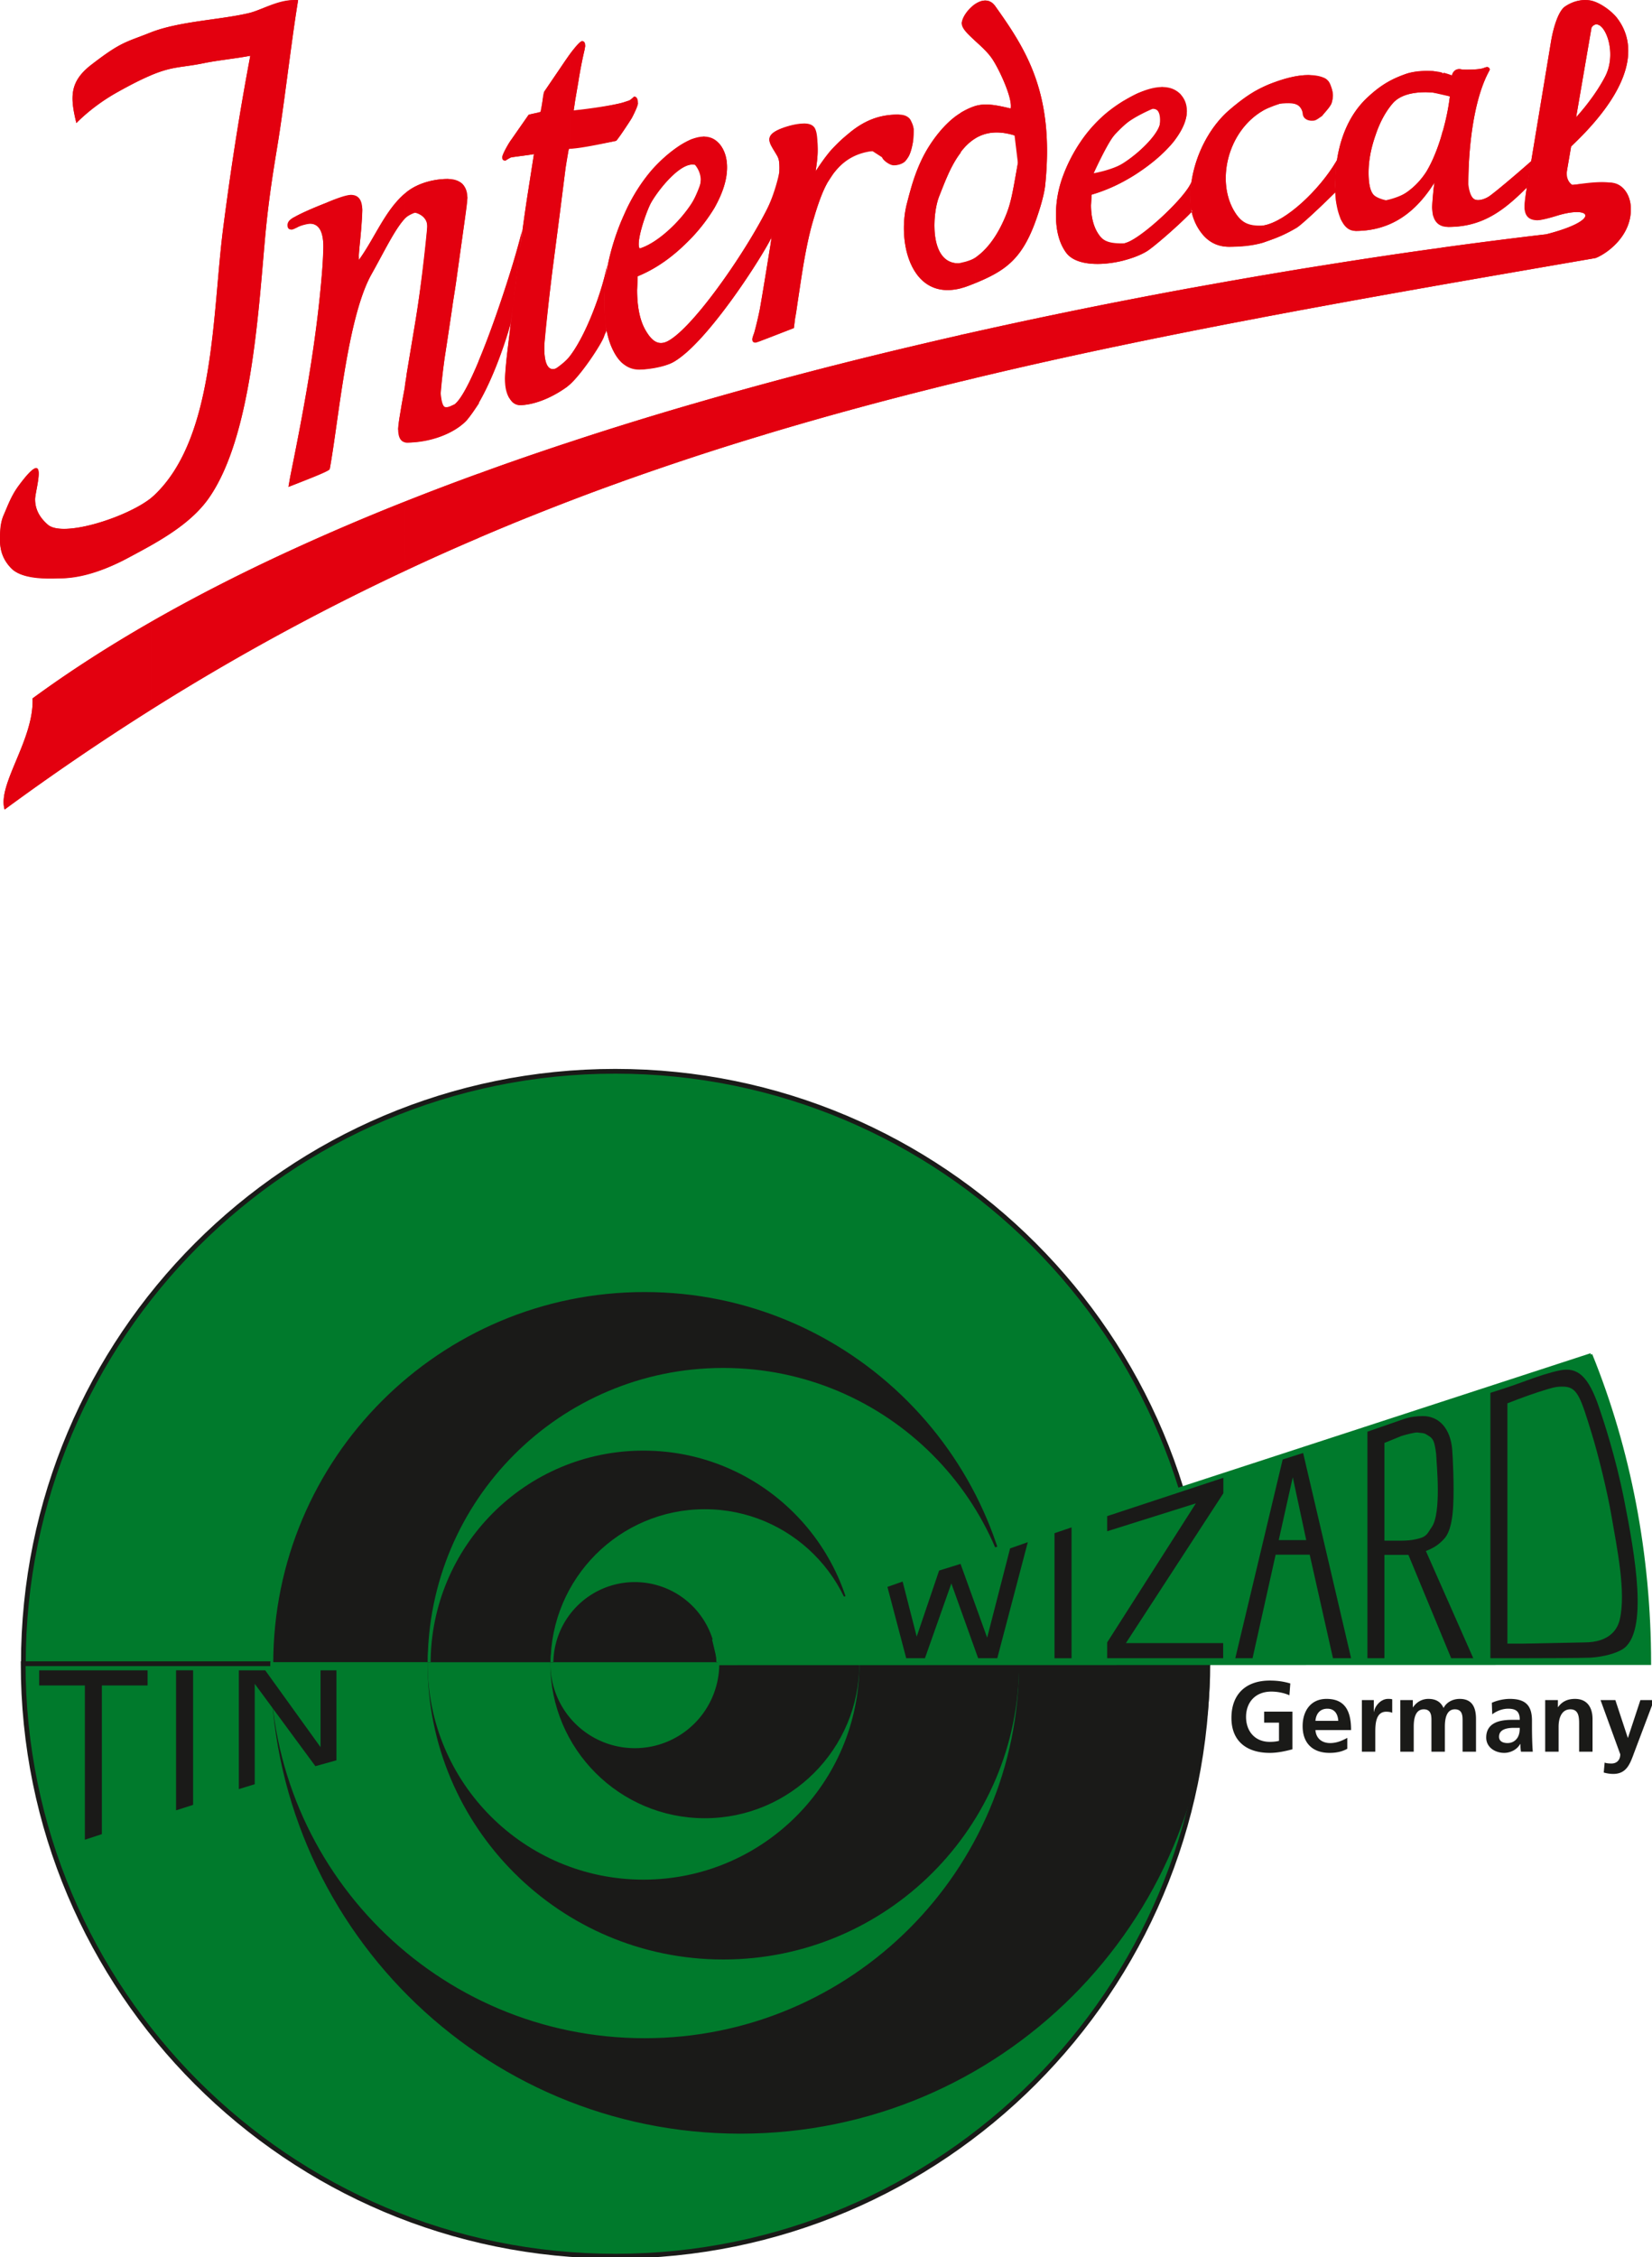 <svg xmlns="http://www.w3.org/2000/svg" height="366" width="268"><rect id="backgroundrect" width="100%" height="100%" x="0" y="0" fill="none" stroke="none"/><g class="currentLayer"><title>Layer 1</title><path d="M77.684,65.436 c-0.68,1.02 -1.33,1.954 -1.998,2.747 c-2,2.104 -5.789,3.462 -9.623,3.584 a1.455,1.455 0 0 1 -0.405,-0.043 v-4.505 v-4.331 a1.54,1.54 0 0 0 0.024,-0.25 c0.066,-0.614 0.148,-1.068 0.204,-1.346 c0.05,-0.294 0.083,-0.509 0.083,-0.647 l1.397,-8.387 c1.173,-7.122 1.944,-14.307 1.944,-15.498 c0,-1.89 -0.665,-2.27 -1.988,-2.27 c-0.537,0.005 -1.09,0.358 -1.665,0.971 v0.006 l0.002,-0.003 v-4.065 h-0.002 v1.993 l0.002,-1.993 c0.105,-0.094 0.227,-0.19 0.343,-0.288 c2.122,-1.662 4.914,-2.093 6.636,-2.093 c0.948,0 1.751,0.226 2.332,0.77 c0.598,0.558 0.853,1.339 0.853,2.254 c0.007,0.753 -0.27,2.542 -0.676,5.383 l-1.18,8.464 c-0.16,1.174 -0.354,2.271 -0.51,3.3 c-0.143,1.048 -0.253,1.8 -0.331,2.288 c-0.072,0.47 -0.177,1.209 -0.327,2.177 c-0.144,0.976 -0.354,2.388 -0.653,4.283 c-0.421,3.007 -0.649,4.945 -0.649,5.837 c0,0.964 0.106,1.501 0.46,2.05 c0.37,0.57 0.992,0.055 1.785,-0.255 c1.068,-0.803 2.497,-3.606 3.97,-7.15 l-0.028,7.017 zm-12.026,27.158 v-0.002 a345.077,345.077 0 0 1 12.026,-5.377 l-0.082,-10.407 a425.948,425.948 0 0 0 -11.943,4.535 l-0.001,5.515 v0.22 l0.001,5.514 l-0.001,0.002 m0,-25.376 l0.001,-4.33 l-0.001,0.011 v4.319 m0,4.504 h-0.004 l0.004,-4.504 v4.504 m0,-36.262 l-0.004,0.003 l0.004,-2.072 v-1.993 h-0.004 c-3.208,2.742 -4.886,7.261 -7.433,10.751 c0.071,-0.753 -0.145,0.172 0.193,-3.063 c0.262,-2.57 0.356,-4.232 0.356,-5.018 c0,-1.645 -0.61,-2.46 -1.818,-2.465 c-0.691,0 -2.016,0.415 -3.983,1.274 c-2.443,0.958 -4.16,1.734 -5.168,2.304 c-0.11,0.05 -0.204,0.105 -0.299,0.155 v1.85 c0.172,-0.055 0.4,-0.155 0.682,-0.304 c0.753,-0.421 1.44,-0.61 2.083,-0.616 c1.45,0 2.188,1.246 2.188,3.744 c0,1.047 -0.067,2.466 -0.223,4.243 c-0.836,10.419 -2.685,20.778 -4.73,30.957 v3.464 c1.946,-0.737 5.923,-2.26 5.982,-2.582 c1.43,-7.672 2.826,-24.598 6.792,-31.64 c1.999,-3.553 3.77,-7.268 5.381,-8.986 v-0.006 m0,27.44 l-0.053,0.263 c-0.04,0.228 -0.09,0.51 -0.149,0.82 c-0.056,0.266 -0.156,0.825 -0.305,1.684 l-0.382,2.305 c-0.117,0.714 -0.178,1.257 -0.178,1.638 c0,1.225 0.36,1.94 1.064,2.111 l0.004,-4.503 v-4.319 m0,23.959 v0.22 l-0.004,-5.735 a373.72,373.72 0 0 0 -18.152,7.742 v12.614 a375.199,375.199 0 0 1 18.155,-9.106 v-0.003 l-0.004,0.001 l0.004,-5.734 m-18.586,15.073 v-12.647 l0.431,-0.198 v12.614 l-0.431,0.23 m0,-23.085 v-1.477 l0.01,-0.063 l0.42,-2.094 v3.468 l-0.43,0.166 m0,-41.637 v-1.572 c0.117,-0.106 0.261,-0.207 0.43,-0.3 v1.85 a0.724,0.724 0 0 1 -0.214,0.045 a0.966,0.966 0 0 1 -0.217,-0.023 m0,-28.277 v-8.868 c0.145,-0.02 0.289,-0.034 0.431,-0.044 v5.773 a668.487,668.487 0 0 0 -0.43,3.14 m0.43,-3.14 a241.9,241.9 0 0 1 0.86,-5.773 a5.115,5.115 0 0 0 -0.86,0 v5.773 m-0.43,-5.73 v8.87 c-0.632,4.678 -1.237,9.455 -1.884,13.56 c-0.56,3.56 -1.534,8.845 -2.188,16.106 c-1.119,12.38 -2.25,32.265 -9.073,42.102 c-2.287,3.302 -5.871,5.717 -9.455,7.755 v-7.67 c0.183,-0.15 0.36,-0.306 0.52,-0.45 c9.948,-9.338 9.428,-29.511 11.223,-43.403 c1.229,-9.5 2.624,-18.551 4.392,-27.89 c-2.36,0.454 -5.34,0.748 -7.46,1.186 c-3.684,0.765 -5.07,0.46 -8.675,1.984 v-6.959 c4.708,-1.833 11.255,-2.015 15.97,-3.145 c1.64,-0.387 4.235,-1.748 6.63,-2.045 m0,35.573 c-0.29,0.256 -0.433,0.549 -0.433,0.875 c0,0.404 0.138,0.63 0.432,0.697 v-1.572 m0,41.732 l-0.277,1.582 l0.277,-0.105 v-1.477 m0,11.916 v12.647 a380.387,380.387 0 0 0 -22.6,13.172 V100.857 c7.143,-4.09 14.708,-7.946 22.6,-11.573 m-22.598,25.82 v-14.245 c-6.83,3.916 -13.262,8.042 -19.188,12.39 c0.26,6.686 -5.76,13.964 -4.535,18.019 a402.779,402.779 0 0 1 23.723,-16.163 m0,-109.85 l-0.106,0.04 c-4.027,1.606 -4.691,1.456 -9.571,5.222 c-3.529,2.736 -3.435,5.235 -2.404,9.434 c1.905,-1.911 4.204,-3.629 6.597,-4.97 c2.343,-1.312 4.083,-2.177 5.484,-2.763 v-6.963 m0,75.531 c-3.928,3.112 -14.28,6.441 -16.723,4.286 c-1.357,-1.184 -2.055,-2.515 -2.055,-4.116 c0,-1.467 2.449,-9.138 -2.692,-2.16 c-1.212,1.646 -1.772,3.291 -2.436,4.798 c-0.593,1.362 -0.565,2.697 -0.565,3.982 c0,1.966 0.67,3.368 1.789,4.542 c1.534,1.594 4.685,1.828 8.064,1.662 c2.891,-0.144 6.525,-0.953 10.962,-3.335 c1.18,-0.63 2.415,-1.29 3.656,-1.988 v-7.671 " fill="#e3000f" id="svg_1" class=""/><path d="M155.845,24.791 c-1.628,2.11 -2.614,4.846 -3.506,7.094 c-1.102,2.787 -1.634,10.813 3.13,10.813 c0.133,0.005 0.26,0 0.388,-0.017 l-0.01,4.077 c-4.076,1.02 -6.656,-0.884 -8.016,-3.816 v-12.551 c0.445,-1.523 0.963,-3.002 1.75,-4.63 c1.375,-2.832 3.634,-5.717 5.888,-7.213 c0.15,-0.095 0.294,-0.194 0.433,-0.278 l-0.056,6.52 zm-8.015,39.064 v-7.67 a880.812,880.812 0 0 1 8.154,-1.894 l-0.139,7.55 c-2.618,0.655 -5.317,1.324 -8.015,2.014 m0,-39.548 c0.122,-0.418 0.206,-0.848 0.266,-1.255 c0.134,-0.699 0.15,-1.363 0.117,-2.144 c-0.02,-0.442 -0.223,-0.914 -0.383,-1.225 v4.624 m0,18.635 a10.93,10.93 0 0 1 -0.398,-0.98 v-10.143 c0.13,-0.484 0.26,-0.958 0.398,-1.428 v12.551 m0,-23.26 v4.625 c-0.103,0.35 -0.232,0.693 -0.398,1.01 v-6.204 c0.105,0.1 0.188,0.21 0.26,0.322 c0.036,0.06 0.084,0.145 0.138,0.248 m0,36.503 v7.669 l-0.398,0.102 v-7.677 l0.398,-0.094 m-22.482,13.886 v-8.202 c3.27,-0.882 6.536,-1.74 9.787,-2.571 v7.947 a594.22,594.22 0 0 0 -9.787,2.826 m0,-15.543 v-16.336 c0.502,-0.972 0.786,-1.659 0.786,-1.931 c0.006,-0.349 0.183,-8.614 0.277,-8.247 c0.172,0.72 -0.247,2.145 -1.063,3.99 v5.274 c0.732,-5.099 1.096,-8.454 1.096,-10.029 c0,-1.48 -0.188,-1.69 -0.642,-2.454 c-0.155,-0.261 -0.312,-0.51 -0.454,-0.75 v-2.44 c0.278,-0.237 0.68,-0.47 1.235,-0.698 c1.584,-0.65 2.919,-0.88 3.932,-0.88 c0.793,0 1.347,0.242 1.634,0.696 c0.316,0.493 0.428,1.309 0.472,2.443 c0.066,1.546 0.044,2.3 -0.3,4.609 c0.915,-1.434 1.945,-2.848 2.814,-3.773 v4.239 c-0.31,0.42 -0.615,0.88 -0.908,1.39 c-0.986,1.74 -1.8,4.326 -2.46,6.63 c-0.665,2.354 -1.296,5.556 -1.9,9.632 c-0.116,0.793 -0.293,1.94 -0.514,3.412 c-0.117,0.958 -0.233,1.717 -0.36,2.271 l-0.205,1.618 l-3.44,1.334 m22.084,9.433 v-7.682 a718.536,718.536 0 0 0 -12.297,3.024 v7.943 a606.101,606.101 0 0 1 12.297,-3.285 m0,-44.843 v-0.006 c-0.299,-0.288 -0.786,-0.532 -1.678,-0.532 c-2.593,0 -5.112,0.626 -7.943,2.958 c-1.258,1.047 -1.53,1.301 -2.532,2.32 l-0.144,0.15 v4.227 c1.784,-2.398 3.938,-3.429 6.392,-3.74 c1.085,-0.126 1.358,-0.115 1.58,1.02 c0.082,0.433 1.201,1.285 1.854,1.29 c0.654,0.006 1.452,-0.193 1.906,-0.686 c0.228,-0.239 0.41,-0.515 0.565,-0.804 v-6.197 m0,12.7 l-0.306,1.18 c-0.713,2.759 -0.669,6.187 0.306,8.962 v-10.142 m-22.084,-10.214 v2.44 c-0.544,-0.92 -0.862,-1.706 0,-2.44 m0,10.4 v5.274 c-0.11,0.765 -0.228,1.568 -0.354,2.411 l-0.748,4.609 v10.656 l1.102,-0.426 v-16.336 a45.571,45.571 0 0 1 -1.102,1.99 v-5.893 a43.89,43.89 0 0 0 1.102,-2.286 m0,29.866 v8.202 c-0.368,0.111 -0.736,0.22 -1.102,0.332 v-8.236 l1.102,-0.298 m-2.205,8.872 l1.103,-0.332 v-8.242 l-1.103,0.3 v8.274 m0,-15.37 v-4.635 a61.8,61.8 0 0 0 0.122,-0.6 c0.133,-0.715 0.466,-2.659 0.98,-5.838 v10.656 l-1.07,0.405 l-0.032,0.013 m0,-13.362 v-5.684 c0.395,-0.702 0.764,-1.385 1.103,-2.037 v5.893 c-0.334,0.57 -0.703,1.184 -1.103,1.828 m0,-5.684 v5.684 c-2.133,3.44 -5.127,7.774 -8.051,11.238 v-4.792 c2.862,-3.692 5.856,-8.227 8.05,-12.13 m0,14.41 c-0.274,1.333 -0.535,2.413 -0.79,3.244 c-0.205,0.47 -0.311,0.82 -0.311,1.064 c0,0.338 0.16,0.51 0.487,0.51 c0.112,0 0.308,-0.062 0.615,-0.182 v-4.635 m0,11.73 v8.274 a468.668,468.668 0 0 0 -8.051,2.514 v-8.535 c2.686,-0.77 5.369,-1.52 8.05,-2.253 m-8.05,-27.496 v-12.71 c0.72,0.191 1.32,0.625 1.81,1.304 c0.702,0.96 1.046,2.16 1.046,3.579 c0,1.972 -0.687,4.154 -2.054,6.58 c-0.254,0.419 -0.521,0.835 -0.802,1.247 m0,-12.71 v12.71 a28.79,28.79 0 0 1 -2.855,3.545 v-5.59 c0.659,-1.057 1.146,-2.076 1.346,-2.98 c0.432,-1.877 0.233,-3.002 -0.859,-3.235 a1.565,1.565 0 0 0 -0.487,-0.026 v-4.128 c0.692,-0.27 1.346,-0.41 1.95,-0.41 c0.32,0 0.623,0.038 0.905,0.114 m0,26.195 v4.792 a42.44,42.44 0 0 1 -2.855,3.097 v-4.453 a59.61,59.61 0 0 0 2.855,-3.436 m0,16.264 v8.535 c-0.953,0.308 -1.905,0.619 -2.855,0.931 v-8.64 c0.951,-0.278 1.903,-0.553 2.855,-0.826 m-16.835,14.319 v-9.251 c0.83,-0.263 1.664,-0.525 2.498,-0.786 v9.135 c-0.834,0.297 -1.667,0.598 -2.498,0.902 m0,-25.107 v-1.17 c0.036,0.27 0.075,0.539 0.121,0.803 c0.014,0.082 -0.046,0.219 -0.12,0.367 m0,-1.224 c0.246,1.682 0.677,3.107 1.294,4.275 c0.355,0.692 0.76,1.257 1.203,1.706 v-22.755 v-0.005 a39.967,39.967 0 0 0 -1.768,5.35 a31.824,31.824 0 0 0 -0.73,3.877 v7.551 m0,-7.665 v-0.92 a27.6,27.6 0 0 0 0.243,-1.12 c0.012,-0.06 -0.118,0.751 -0.243,2.04 m0,-21.882 v-5.96 c0.929,-0.154 1.802,-0.32 2.498,-0.486 v5.062 c-0.41,0.588 -0.747,1.047 -0.792,1.053 c-0.382,0.092 -0.988,0.207 -1.706,0.331 m13.98,51.026 v-8.646 a602.013,602.013 0 0 0 -11.482,3.461 v9.13 a519.483,519.483 0 0 1 11.482,-3.945 m0,-51.623 v-0.006 c-0.626,0.244 -1.29,0.598 -1.989,1.058 c-1.595,1.052 -3.074,2.354 -4.453,3.888 c-1.6,1.855 -2.963,3.956 -4.099,6.31 c-0.332,0.691 -0.647,1.4 -0.941,2.12 v22.755 c0.825,0.83 1.811,1.251 2.936,1.245 c1.024,0 3.82,-0.276 5.527,-1.212 c0.908,-0.51 1.933,-1.33 3.019,-2.377 v-4.458 c-1.49,1.645 -2.841,2.87 -3.888,3.423 c-1.579,0.83 -2.631,-0.088 -3.568,-1.662 c-0.941,-1.567 -1.423,-3.783 -1.423,-6.674 c0,0.254 0.028,-0.466 0.084,-2.172 c2.436,-0.991 4.752,-2.493 6.973,-4.508 a41.09,41.09 0 0 0 1.822,-1.778 v-5.59 c-2.005,3.147 -5.667,6.531 -8.47,7.368 c-0.608,-0.875 0.788,-5.18 1.669,-7.062 c0.647,-1.419 4.27,-6.382 6.8,-6.547 v-4.121 m-11.481,-0.788 c0.692,-0.996 1.606,-2.365 1.755,-2.664 c0.654,-1.229 0.975,-2.01 0.981,-2.332 c0.017,-0.636 -0.15,-1.102 -0.576,-1.123 c-0.122,0 -0.327,0.332 -0.753,0.598 c-0.244,0.148 -0.748,0.31 -1.407,0.46 v5.061 m-2.498,-4.575 v5.96 c-1.867,0.324 -4.48,0.717 -5.777,0.953 V8.737 c1.019,-1.39 1.672,-2.078 1.965,-2.078 c0.34,0.017 0.506,0.278 0.494,0.76 l-0.1,0.62 a69.7,69.7 0 0 0 -1.002,5.151 l-0.533,3.113 c-0.016,0.083 -0.116,0.886 -0.238,1.6 c1.332,-0.138 3.37,-0.398 5.191,-0.703 m0,26.921 v0.92 c-0.187,1.942 -0.359,4.966 0,7.72 v1.17 c-0.107,0.21 -0.247,0.443 -0.25,0.569 c-0.016,0.56 -3.169,5.66 -5.527,7.81 v-4.603 c2.472,-3.252 4.785,-9.397 5.777,-13.586 m0,1.035 a31.677,31.677 0 0 0 -0.244,3.883 c0,1.334 0.081,2.557 0.244,3.668 v-7.551 m0,24.631 v9.25 a368.265,368.265 0 0 0 -5.777,2.166 v-9.538 a495.932,495.932 0 0 1 5.777,-1.878 m-14.393,14.818 a476.263,476.263 0 0 1 8.616,-3.402 v-9.543 a529.353,529.353 0 0 0 -8.616,2.918 v10.027 m0,-18.968 c0.13,0.037 0.266,0.056 0.407,0.057 c1.789,0.033 4.62,-0.775 7.578,-2.868 a5.58,5.58 0 0 0 0.63,-0.516 v-4.603 c-0.77,1.014 -1.55,1.74 -2.32,2.05 c-1.275,0.492 -1.939,-0.892 -1.851,-3.806 c0.034,-1.24 0.472,-5.328 1.33,-12.247 l1.113,-8.568 l0.992,-7.833 c0.172,-1.372 0.438,-2.669 0.526,-3.146 l0.21,-0.038 v-15.382 a69.928,69.928 0 0 0 -1.35,1.95 l-2.826,4.154 c-0.283,0.41 -0.344,2.924 -0.615,3.296 c-0.144,0.216 -1.101,0.188 -1.933,0.482 l-1.891,2.712 v4.048 c0.908,-0.118 1.836,-0.218 2.756,-0.385 l-1.054,6.735 c-0.393,2.55 -0.978,6.702 -1.702,12.494 v-3.68 c0.398,-1.382 0.68,-2.45 0.8,-3.047 c-0.099,1.14 -0.437,3.984 -0.8,6.904 v21.237 m0,-44.306 v4.048 c-0.27,0.036 -0.536,0.073 -0.8,0.114 v-3.014 l0.8,-1.148 m0,19.212 v3.68 c-0.173,1.38 -0.353,2.851 -0.541,4.416 l-0.26,2.1 v14.39 c0.245,0.256 0.51,0.425 0.8,0.508 v-21.237 c-0.287,2.313 -0.59,4.673 -0.8,6.273 v-7.45 c0.3,-0.978 0.57,-1.881 0.8,-2.68 m0,34.035 v10.027 l-0.8,0.326 V74.857 l0.8,-0.278 m-1.367,10.59 l0.568,-0.23 V74.857 l-0.568,0.2 v10.113 m0,-20.851 v-8.855 l0.568,-4.724 v14.39 a3.246,3.246 0 0 1 -0.527,-0.736 c-0.014,-0.026 -0.028,-0.05 -0.04,-0.075 m0,-10.646 v-8.627 c0.197,-0.63 0.387,-1.24 0.567,-1.822 v7.45 a81.055,81.055 0 0 1 -0.256,1.86 c-0.01,0.078 -0.118,0.49 -0.312,1.14 m0,-28.004 c0.11,-0.065 0.238,-0.118 0.39,-0.138 l0.178,-0.033 v-3.02 l-0.222,0.311 c-0.114,0.164 -0.231,0.344 -0.346,0.528 v2.352 m0,-2.352 v2.352 c-0.27,0.156 -0.424,0.382 -0.529,0.382 c-0.36,-0.005 -0.51,-0.188 -0.499,-0.565 c0.01,-0.336 0.497,-1.317 1.028,-2.169 m0,21.728 v8.627 c-0.693,2.324 -2.486,7.693 -4.883,11.757 l0.071,-7.007 c1.725,-4.086 3.482,-9.178 4.812,-13.377 m0,10.418 l-0.197,1.641 c-0.211,1.74 -0.339,3.135 -0.366,4.226 c-0.037,1.191 0.138,2.196 0.563,2.988 v-8.855 m0,19.593 v10.113 c-1.622,0.664 -3.239,1.35 -4.856,2.04 l0.044,-10.403 a240.841,240.841 0 0 1 4.812,-1.75 " fill="#e3000f" id="svg_2" class=""/><path d="M234.006,11.791 c-0.371,-0.123 -0.936,-0.212 -1.511,-0.26 v3.489 c0.497,0.054 1.008,0.138 1.516,0.265 l-0.005,-3.494 zm-1.593,34.637 v-6.062 l0.082,-0.012 v6.06 l-0.082,0.014 m0,-11.826 v-2.34 l0.054,-0.609 l0.028,-0.27 v3.598 a4.58,4.58 0 0 1 -0.082,-0.379 m0,-4.533 v-4.187 l0.082,-0.178 v4.243 l-0.082,0.122 m0,-15.059 v-3.487 l0.082,0.007 v3.49 l-0.082,-0.01 m1.593,6.224 c-0.06,0.443 -0.193,0.88 -0.331,1.324 a30.295,30.295 0 0 1 -1.18,3.146 v4.243 l0.226,-0.35 c-0.028,0.277 -0.094,0.305 -0.226,1.785 v3.6 c0.243,0.898 0.763,1.468 1.523,1.695 l-0.011,-15.443 m0,24.91 l0.139,-6.022 c-0.543,0.077 -1.097,0.161 -1.65,0.239 v6.053 c0.509,-0.094 1.024,-0.177 1.511,-0.27 m-1.593,-34.62 v3.486 a10.713,10.713 0 0 0 -1.1,-0.057 c-2.558,0.006 -4.353,0.615 -5.4,1.833 c-1.163,1.369 -2.083,3.08 -2.774,5.157 c-0.749,2.149 -1.12,4.154 -1.12,6.043 c0,1.611 0.21,2.754 0.665,3.423 c0.47,0.715 1.186,1.07 2.155,1.07 c1.024,0 2.166,-0.444 3.44,-1.346 c1.246,-0.887 2.282,-2 3.118,-3.297 c0.348,-0.579 0.688,-1.227 1.016,-1.954 v4.187 c-2.752,4.183 -6.579,7.378 -12.514,7.378 c-1.059,0.005 -1.856,-0.67 -2.416,-1.989 c-0.344,-0.786 -0.593,-1.722 -0.737,-2.786 v-5.5 c0.045,-0.438 0.095,-0.859 0.155,-1.24 l-0.155,0.28 v0.876 c0.454,-4.187 1.923,-8.308 5.046,-11.243 c2.25,-2.11 4.017,-3.059 6.281,-3.855 c1.334,-0.458 2.895,-0.577 4.34,-0.467 m0,20.738 c-0.044,0.523 -0.08,0.985 -0.08,1.381 c0.004,0.35 0.032,0.669 0.08,0.96 v-2.34 m0,8.104 v6.062 c-5.283,0.931 -10.503,1.864 -15.667,2.805 v-6.535 a837.868,837.868 0 0 1 15.667,-2.332 m-27.417,11.056 v-0.007 a1967.6,1967.6 0 0 1 11.75,-2.182 v-6.536 c-3.777,0.587 -7.698,1.23 -11.748,1.923 l-0.003,3.398 v0.003 l0.003,3.4 h-0.003 m0,-12.106 v-1.38 l0.003,1.378 l-0.003,0.002 m0,-21.437 v-3.816 h0.003 v3.815 l-0.003,0.001 m11.751,8.335 v-0.006 c-2.704,4.559 -8.087,9.705 -11.748,10.353 v2.753 l0.327,-0.117 c2.005,-0.692 3.135,-1.168 4.99,-2.243 c0.743,-0.421 4.082,-3.55 6.287,-5.75 c-0.04,-1.379 0.022,-2.79 0.144,-4.031 v5.5 c-0.11,-0.77 -0.165,-1.601 -0.171,-2.52 c0,-1.01 0.06,-2.039 0.171,-3.064 v-0.876 m-11.748,-8.335 a11.164,11.164 0 0 1 2.603,-1.053 c1.308,-0.348 1.9,-0.254 2.731,0.116 c0.82,0.367 0.997,0.726 0.992,1.357 c0,1.08 1.075,1.396 1.883,1.247 c0.416,-0.077 0.886,-0.487 1.251,-0.736 c0.328,-0.4 1.307,-1.407 1.518,-1.972 c0.438,-1.224 0.238,-1.933 0.061,-2.471 c-0.21,-0.653 -0.348,-1.235 -1.036,-1.629 c-0.67,-0.387 -1.6,-0.56 -2.724,-0.564 c-1.923,0 -4.039,0.57 -6.354,1.478 c-0.316,0.128 -0.626,0.26 -0.925,0.41 v3.817 m-0.003,-3.815 v3.816 c-5.909,3.347 -7.83,11.731 -4.567,16.683 c1.086,1.65 2.237,2.231 4.215,2.043 c0.105,-0.01 0.227,-0.027 0.35,-0.05 l0.002,1.38 v1.38 c-2.093,0.658 -4.24,0.703 -5.56,0.703 c-1.899,0.005 -3.395,-0.76 -4.53,-2.238 c-0.786,-1.014 -1.395,-2.3 -1.666,-3.817 v0.477 l0.172,-0.162 a1.472,1.472 0 0 1 -0.172,-0.41 v-3.876 c0.038,-0.26 0.076,-0.543 0.127,-0.842 a1.829,1.829 0 0 1 -0.127,0.448 v0.233 c0.641,-4.875 3.107,-9.356 6.214,-12.015 c1.833,-1.56 3.532,-2.834 5.542,-3.753 m0,33.956 v0.003 l-0.003,-3.402 c-3.805,0.648 -7.728,1.345 -11.753,2.072 v7.001 c3.882,-0.775 7.802,-1.523 11.756,-2.27 v-0.007 h-0.003 l0.003,-3.397 m-11.84,5.695 v-7.007 l0.084,-0.015 v7.006 l-0.084,0.016 m0,-19.189 v-1.042 c0.024,0.145 0.052,0.273 0.084,0.386 v-3.877 c-0.033,0.26 -0.061,0.505 -0.084,0.738 v2.649 c0.023,0.197 0.05,0.391 0.084,0.584 v0.477 l-0.084,0.085 m0,-3.94 c0.024,-0.25 0.052,-0.502 0.084,-0.754 v-0.234 c-0.024,0.06 -0.052,0.122 -0.084,0.186 v0.802 m0,-0.802 v0.802 c-0.037,0.403 -0.06,0.805 -0.071,1.212 c-0.01,0.557 0.015,1.079 0.07,1.582 v-2.65 c-0.12,1.268 -0.096,2.156 0,2.754 v1.042 c-2.186,2.248 -6.038,5.56 -7.083,6.206 c-0.941,0.583 -2.266,1.108 -3.716,1.485 v-2.742 c0.215,-0.05 0.437,-0.127 0.636,-0.216 c2.674,-1.107 8.956,-6.962 10.164,-9.475 m0,16.924 v7.007 c-3.627,0.72 -7.228,1.442 -10.8,2.194 v-7.157 c3.67,-0.718 7.27,-1.4 10.8,-2.044 m-37.31,-28.437 c0.919,-0.537 1.656,-0.89 2.404,-1.095 v5.25 c-0.976,0.582 -1.79,1.401 -2.492,2.36 l0.087,-6.515 m0,24.411 c0.798,-0.072 1.6,-0.376 2.405,-0.913 v4.131 l-0.993,0.393 c-0.503,0.195 -0.99,0.35 -1.451,0.466 l0.04,-4.077 m0,11.615 c0.898,-0.172 1.65,-0.348 2.404,-0.514 v7.505 c-0.77,0.177 -1.534,0.36 -2.3,0.548 l-0.105,-7.539 m26.51,-24.914 v-3.002 c2.686,-1.751 5.28,-4.437 5.767,-6.072 c0.32,-1.069 0.464,-2.497 -1.075,-2.685 c-1.163,-0.14 -3.14,1.29 -4.691,2.708 v-4.015 a21.813,21.813 0 0 1 1.977,-1.075 c1.594,-0.753 2.991,-1.125 4.204,-1.125 c1.207,0 2.165,0.355 2.885,1.087 c0.748,0.742 1.12,1.666 1.12,2.752 c0.005,1.529 -0.737,3.207 -2.194,5.074 c-1.48,1.79 -3.424,3.473 -5.838,5.063 c-0.704,0.47 -1.43,0.89 -2.154,1.29 m0,26.526 v-7.162 a921.703,921.703 0 0 0 -24.106,5.036 v7.499 a822.71,822.71 0 0 1 24.106,-5.373 m0,-39.592 v-0.007 a24.282,24.282 0 0 0 -2.765,1.94 a22.656,22.656 0 0 0 -4.364,4.852 a25.903,25.903 0 0 0 -2.892,5.743 a18.136,18.136 0 0 0 -1.03,5.983 c0,2.592 0.548,4.63 1.634,6.12 c1.595,2.205 5.899,2.182 9.417,1.275 v-2.754 c-1.408,0.333 -2.981,-0.039 -3.845,-1.091 c-0.997,-1.213 -1.512,-2.914 -1.518,-5.14 c0,0.193 0.028,-0.355 0.094,-1.668 a26.802,26.802 0 0 0 5.269,-2.187 v-3.003 c-1.79,1.17 -3.629,1.94 -4.92,1.713 c-0.32,-1.042 2.277,-5.024 3.463,-6.32 c0.393,-0.427 0.897,-0.937 1.457,-1.44 v-4.016 m-24.106,29.584 c4.691,-1.928 7.338,-3.76 9.52,-9.427 c0.539,-1.406 1.58,-4.447 1.79,-6.454 c1.518,-14.8 -3.002,-21.872 -8.11,-29.029 c-0.874,-1.219 -2.126,-1.064 -3.2,-0.365 v6.054 c0.892,0.809 1.872,1.689 2.58,2.675 c1.113,1.524 3.502,6.597 3.125,8.242 c-2.553,-0.62 -4.11,-0.864 -5.705,-0.42 v5.244 c1.61,-0.975 3.656,-1.29 6.336,-0.459 c0.51,0.155 0.63,3.977 0.543,4.464 c-0.92,5.19 -1.124,6.62 -2.183,9.056 c-0.958,2.194 -2.104,3.95 -3.45,5.258 c-0.415,0.403 -0.832,0.748 -1.246,1.03 v4.131 m0,-45.275 v6.054 c-1.225,-1.108 -2.283,-2.072 -2.233,-2.952 c0.061,-0.93 1.036,-2.338 2.233,-3.107 v0.005 " fill="#e3000f" id="svg_3" class=""/><path d="M241.208,35.433 c2.376,-1.145 4.407,-2.932 6.518,-5.053 c0.184,-1.065 0.399,-2.572 0.681,-4.25 c-2.951,2.604 -5.794,4.964 -6.685,5.606 a3.617,3.617 0 0 1 -0.514,0.317 v3.38 zm0,-23.186 c0.111,-0.235 0.229,-0.463 0.348,-0.684 c0.073,-0.139 0.132,-0.238 0.132,-0.3 c0,-0.082 -0.043,-0.176 -0.132,-0.27 a0.4,0.4 0 0 0 -0.294,-0.127 h-0.054 v1.381 m0,32.64 v-5.712 a873.58,873.58 0 0 1 9.649,-1.186 c8.99,-2.304 7.366,-4.785 1.6,-2.974 c-1.496,0.472 -2.526,0.698 -3.069,0.698 c-1.38,0 -2.07,-0.725 -2.07,-2.17 c0,-0.66 0.103,-1.458 0.258,-2.421 l4.045,-24.405 c0.31,-1.873 1.097,-4.89 2.298,-5.679 c1.136,-0.752 2.604,-1.268 4.337,-0.913 c1.125,0.238 3.019,1.435 4.022,2.73 c1.871,2.405 5.3,8.924 -7.44,20.933 c0.305,-1.712 0.621,-3.579 0.815,-4.73 c2.282,-2.532 3.8,-4.836 4.725,-6.603 c2.304,-4.392 -0.61,-10.264 -2.188,-7.993 l-3.956,23.043 c-0.325,1.85 0.2,2.487 0.849,2.475 c0.575,-0.016 3.933,-0.675 6.148,-0.365 c1.8,0.25 3.285,1.678 3.334,4.182 c0.106,4.575 -4.032,7.405 -5.71,8.042 a28575.47,28575.47 0 0 0 -17.647,3.049 m-7.202,-29.603 c0.405,0.095 0.798,0.21 1.203,0.35 a36.76,36.76 0 0 1 -1.137,5.6 l-0.066,15.443 c0.26,0.077 0.544,0.115 0.848,0.12 c2.458,0.027 4.51,-0.475 6.354,-1.365 v-3.38 c-0.772,0.397 -1.681,0.553 -2.134,0.182 c-0.709,-0.582 -0.87,-1.257 -0.87,-2.354 c0,-5.338 0.706,-12.842 3.004,-17.634 v-1.38 a1.504,1.504 0 0 0 -0.422,0.126 c-0.797,0.37 -2.958,0.299 -3.528,0.299 c-1.48,-0.449 -1.49,1.036 -1.729,0.936 a8.408,8.408 0 0 0 -1.379,-0.444 l-0.144,3.501 m7.202,23.89 v5.713 c-2.408,0.418 -4.802,0.834 -7.185,1.25 l-0.017,-6.01 c2.533,-0.344 4.933,-0.662 7.202,-0.953 " fill="#e3000f" id="svg_4" class=""/><path d="M247.317,33.543 l0.26,-2.421 l4.044,-24.405 c0.31,-1.873 1.097,-4.89 2.298,-5.679 c1.136,-0.752 2.604,-1.268 4.337,-0.913 c0,0 3.019,1.435 4.022,2.73 c1.871,2.405 5.3,8.924 -7.44,20.933 c0.305,-1.712 0.815,-4.73 0.815,-4.73 c2.282,-2.532 3.8,-4.836 4.725,-6.603 c2.304,-4.392 -0.61,-10.264 -2.188,-7.993 l-3.956,23.043 c-0.325,1.85 0.849,2.475 0.849,2.475 s3.933,-0.365 6.148,-0.365 c1.8,0 3.285,1.678 3.334,4.182 c0.106,4.575 -4.032,7.405 -5.71,8.042 a8776.463,8776.463 0 0 0 -26.36,4.575 v-6.053 a785.057,785.057 0 0 1 18.362,-2.372 c8.99,-2.304 7.366,-4.785 1.6,-2.974 c-1.496,0.472 -3.069,0.698 -3.069,0.698 s-2.07,-0.725 -2.07,-2.17 " fill="#e3000f" id="svg_5" class=""/><path d="M232.495,34.982 l2.359,1.816 c5.628,0 9.122,-2.652 12.872,-6.418 c0,0 0.399,-2.572 0.681,-4.25 c-2.951,2.604 -5.794,4.964 -6.685,5.606 c-0.83,0.61 -2.088,0.958 -2.648,0.499 c-0.709,-0.582 -0.87,-2.354 -0.87,-2.354 c0,-5.6 0.777,-13.582 3.352,-18.318 l0.132,-0.3 l-0.132,-0.27 l-0.294,-0.127 l-0.476,0.127 c-0.797,0.37 -3.528,0.299 -3.528,0.299 c-1.48,-0.449 -1.729,0.936 -1.729,0.936 l-3.034,-0.698 v3.49 l2.714,0.614 c-0.273,2.25 -0.787,4.559 -1.534,6.924 a30.295,30.295 0 0 1 -1.18,3.146 v4.243 l0.226,-0.35 s-0.094,0.306 -0.226,1.785 v3.6 M232.495,46.414 c-5.312,0.937 -10.559,1.873 -15.748,2.82 v-6.536 a847.73,847.73 0 0 1 15.748,-2.344 v6.06 M232.495,11.53 v3.49 l-1.18,-0.066 c-2.56,0 -4.354,0.614 -5.402,1.833 c-1.163,1.368 -2.082,3.078 -2.773,5.156 c-0.75,2.15 -1.12,4.155 -1.12,6.043 c0,1.611 0.21,2.754 0.664,3.423 c0.471,0.715 2.156,1.07 2.156,1.07 s2.165,-0.444 3.439,-1.346 c1.246,-0.887 2.282,-2 3.118,-3.297 a19.33,19.33 0 0 0 1.098,-2.132 v4.243 c-2.758,4.243 -6.603,7.5 -12.596,7.5 c0,0 -1.856,-0.67 -2.416,-1.988 l-0.736,-2.787 v-5.5 l0.155,-1.24 l-0.155,0.281 v0.875 c0.454,-4.186 1.922,-8.307 5.045,-11.243 c2.25,-2.11 4.017,-3.058 6.282,-3.855 c1.357,-0.466 2.953,-0.46 4.421,-0.46 " fill="#e3000f" id="svg_6" class=""/><path d="M232.495,31.382 l-0.028,0.271 l-0.134,1.99 l0.162,1.339 v-3.6 M216.747,49.234 c-3.954,0.726 -7.87,1.445 -11.754,2.183 l0.006,-6.797 c4.05,-0.693 7.97,-1.336 11.748,-1.922 v6.536 M216.747,26.213 v0.875 l-0.172,3.064 l0.172,2.52 v-5.5 l-0.144,4.032 c-2.205,2.2 -5.544,5.328 -6.287,5.75 c-1.855,1.075 -2.985,1.55 -4.99,2.243 l-0.328,0.117 v-2.753 c3.662,-0.648 9.045,-5.794 11.749,-10.353 v0.006 M204.998,17.877 v-3.815 l0.926,-0.411 c2.315,-0.908 4.43,-1.478 6.354,-1.478 c0,0 2.054,0.177 2.724,0.564 c0.687,0.393 1.036,1.629 1.036,1.629 s0.377,1.247 -0.061,2.47 l-1.518,1.972 l-1.252,0.737 l-1.883,-1.247 s-0.171,-0.99 -0.991,-1.357 c-0.83,-0.37 -2.731,-0.116 -2.731,-0.116 s-1.81,0.604 -2.604,1.052 " fill="#e3000f" id="svg_7" class=""/><path d="M204.998,51.422 c-3.954,0.748 -7.876,1.495 -11.758,2.271 v-7.001 c4.026,-0.727 7.948,-1.424 11.753,-2.072 l0.006,6.802 M204.998,14.062 v3.815 c-5.91,3.346 -7.832,11.732 -4.57,16.685 c1.087,1.65 2.239,2.043 4.216,2.043 l0.35,-0.05 l0.005,2.759 c-2.095,0.659 -5.562,0.704 -5.562,0.704 c-1.9,0 -3.395,-0.76 -4.53,-2.238 c-0.786,-1.014 -1.396,-2.3 -1.667,-3.817 v0.477 l0.172,-0.162 l-0.172,-0.41 v-3.876 l0.128,-0.842 l-0.128,0.447 v0.234 c0.642,-4.875 3.107,-9.356 6.214,-12.015 c1.833,-1.56 3.534,-2.836 5.545,-3.754 " fill="#e3000f" id="svg_8" class=""/><path d="M193.241,53.697 a961.867,961.867 0 0 0 -10.885,2.211 v-7.157 c3.7,-0.725 7.327,-1.412 10.884,-2.06 v7.007 M193.241,29.597 v0.234 l-0.156,1.966 l0.155,2.166 v0.477 c-2.172,2.248 -6.11,5.638 -7.168,6.291 c-0.941,0.583 -2.266,1.108 -3.716,1.485 v-2.742 l0.636,-0.216 c2.742,-1.135 9.279,-7.261 10.248,-9.66 " fill="#e3000f" id="svg_9" class=""/><path d="M193.241,29.992 a16.7,16.7 0 0 0 0,3.877 v-3.877 M182.356,29.382 v-3.002 c2.686,-1.751 5.279,-4.437 5.766,-6.072 c0,0 0.464,-2.685 -1.075,-2.685 c0,0 -3.14,1.29 -4.69,2.708 V16.317 c0.635,-0.393 1.976,-1.075 1.976,-1.075 c1.594,-0.753 4.204,-1.125 4.204,-1.125 s2.165,0.355 2.885,1.087 c0.748,0.742 1.12,2.752 1.12,2.752 c0.005,1.53 -0.737,3.207 -2.194,5.074 c-1.48,1.79 -3.424,3.473 -5.838,5.063 c-0.704,0.47 -1.429,0.89 -2.154,1.29 M182.356,55.908 a822.71,822.71 0 0 0 -24.106,5.373 v-7.499 a921.703,921.703 0 0 1 24.106,-5.036 v7.162 M182.356,16.317 v4.014 a22.287,22.287 0 0 0 -1.457,1.44 c-1.185,1.297 -3.463,6.321 -3.463,6.321 s3.13,-0.543 4.92,-1.712 v3.002 a26.802,26.802 0 0 1 -5.269,2.187 l-0.094,1.668 c0.007,2.227 0.522,3.928 1.518,5.14 c0.864,1.052 2.438,1.092 3.845,1.092 v2.753 c-3.518,0.908 -7.822,0.93 -9.417,-1.275 c-1.086,-1.49 -1.634,-3.528 -1.634,-6.12 c0,-1.994 0.338,-3.988 1.03,-5.983 a25.903,25.903 0 0 1 2.892,-5.742 a22.656,22.656 0 0 1 4.364,-4.853 c0.88,-0.709 1.8,-1.363 2.765,-1.94 v0.007 M158.251,45.899 v-4.13 s0.83,-0.628 1.244,-1.031 c1.347,-1.309 2.493,-3.064 3.45,-5.258 c1.06,-2.436 1.265,-3.866 2.184,-9.056 l-0.543,-4.464 c-2.68,-0.83 -4.725,-0.516 -6.336,0.46 v-5.245 c1.595,-0.444 3.152,-0.2 5.705,0.42 c0.377,-1.645 -2.012,-6.718 -3.125,-8.242 c-0.708,-0.986 -1.688,-1.866 -2.58,-2.675 v-6.054 c1.074,-0.699 2.326,-0.854 3.2,0.365 c5.108,7.157 9.628,14.23 8.11,29.03 c-0.21,2.006 -1.251,5.047 -1.79,6.453 c-2.182,5.666 -4.829,7.5 -9.52,9.427 " fill="#e3000f" id="svg_10" class=""/><path d="M158.251,61.287 c-3.635,0.87 -7.241,1.75 -10.82,2.67 v-7.677 c3.635,-0.87 7.245,-1.695 10.82,-2.498 v7.505 M158.251,0.624 v6.054 c-1.226,-1.108 -2.234,-2.952 -2.234,-2.952 s1.036,-2.338 2.233,-3.107 v0.005 M158.251,17.175 v5.25 c-3.114,1.872 -4.615,6.198 -5.912,9.46 c-1.102,2.787 -1.634,10.813 3.13,10.813 c0,0 1.85,-0.31 2.781,-0.93 v4.131 l-0.993,0.393 c-5.35,2.094 -8.479,-0.504 -9.825,-4.33 v-10.143 c0.549,-2.049 1.12,-3.927 2.149,-6.059 c1.374,-2.83 3.633,-5.716 5.888,-7.212 c1.047,-0.697 2.781,-1.373 2.781,-1.373 M147.431,25.317 c0.366,-0.698 0.665,-2.265 0.665,-2.265 l0.117,-2.144 l-0.52,-1.473 l-0.261,-0.322 v6.203 " fill="#e3000f" id="svg_11" class=""/><path d="M147.431,63.962 a606.101,606.101 0 0 0 -12.296,3.284 v-7.942 c4.121,-1.052 8.225,-2.061 12.297,-3.024 v7.682 M147.431,19.119 v6.197 l-0.564,0.804 c-0.454,0.493 -1.906,0.686 -1.906,0.686 l-1.855,-1.29 l-1.579,-1.02 c-2.454,0 -4.608,1.342 -6.392,3.74 v-4.226 l0.144,-0.15 c1.003,-1.02 1.274,-1.274 2.532,-2.321 c2.83,-2.332 5.35,-2.958 7.943,-2.958 l1.678,0.532 v0.006 M147.431,31.819 v10.142 c-0.974,-2.775 -1.018,-6.203 -0.305,-8.961 l0.306,-1.181 M135.135,67.247 a566.068,566.068 0 0 0 -10.89,3.157 v-8.236 a789.001,789.001 0 0 1 10.89,-2.87 v7.948 " fill="#e3000f" id="svg_12" class=""/><path d="M135.135,24.01 v4.231 l-0.908,1.39 c-0.986,1.74 -1.8,4.326 -2.46,6.63 c-0.665,2.354 -1.296,5.557 -1.9,9.633 l-0.514,3.412 l-0.36,2.271 l-0.205,1.617 l-4.542,1.761 v-10.656 l0.748,-4.609 c0.968,-6.464 1.45,-10.63 1.45,-12.44 c0,-1.48 -0.188,-1.69 -0.642,-2.454 c-0.942,-1.579 -1.95,-2.763 0.78,-3.888 c1.585,-0.65 3.933,-0.88 3.933,-0.88 l1.634,0.696 l0.472,2.443 c0.066,1.546 0.044,2.3 -0.3,4.609 c0.915,-1.434 1.945,-2.848 2.814,-3.773 v0.007 " fill="#e3000f" id="svg_13" class=""/><path d="M124.246,40.183 a29.153,29.153 0 0 0 1.888,-3.921 l0.277,-8.247 s-0.654,3.34 -2.165,6.275 v5.893 M124.246,70.41 a462.026,462.026 0 0 0 -12.01,3.777 v-8.64 a652.077,652.077 0 0 1 12.01,-3.38 v8.243 " fill="#e3000f" id="svg_14" class=""/><path d="M124.246,34.29 v5.893 c-2.704,4.626 -7.794,12.075 -12.01,16.163 v-4.453 c4.056,-4.481 9.151,-12.08 12.01,-17.603 M124.246,44.299 c-0.515,3.179 -0.98,5.838 -0.98,5.838 c-0.322,1.612 -0.914,3.844 -0.914,3.844 l-0.311,1.063 l0.487,0.51 l0.648,-0.194 l1.07,-0.405 v-10.656 M112.237,38.517 a28.474,28.474 0 0 0 3.657,-4.792 c1.367,-2.427 2.054,-4.609 2.054,-6.58 c0,-1.419 -0.344,-2.62 -1.047,-3.58 c-0.682,-0.946 -2.714,-1.417 -2.714,-1.417 l-1.95,0.41 v4.127 l0.487,0.027 s1.291,1.358 0.86,3.235 c0,0 -0.688,1.923 -1.347,2.98 v5.59 M112.237,74.187 a519.483,519.483 0 0 0 -11.482,3.944 v-9.129 a602.013,602.013 0 0 1 11.482,-3.461 v8.646 " fill="#e3000f" id="svg_15" class=""/><path d="M112.237,22.564 v4.121 c-2.53,0 -6.154,5.129 -6.801,6.547 c-0.881,1.883 -2.277,6.188 -1.669,7.063 c2.803,-0.837 6.465,-4.222 8.47,-7.368 v5.59 a41.09,41.09 0 0 1 -1.822,1.778 c-2.221,2.015 -4.537,3.516 -6.973,4.507 c-0.056,1.706 -0.084,2.172 -0.084,2.172 c0,2.892 0.482,5.107 1.423,6.675 c0.937,1.574 1.99,2.492 3.568,1.661 c1.047,-0.554 2.398,-1.777 3.888,-3.422 v4.458 c-1.086,1.047 -2.11,1.866 -3.02,2.376 c-1.705,0.937 -5.526,1.213 -5.526,1.213 s-2.11,-0.415 -2.936,-1.245 v-22.756 l0.941,-2.12 c1.136,-2.354 2.499,-4.454 4.1,-6.31 c1.378,-1.534 2.857,-2.836 4.452,-3.888 c0.699,-0.46 1.989,-1.058 1.989,-1.058 v0.007 M100.755,21.777 v-5.063 l1.407,-0.459 l0.753,-0.598 l0.576,1.123 s-0.327,1.103 -0.98,2.333 c0,0 -1.064,1.667 -1.756,2.664 M100.755,78.137 c-2.77,0.991 -5.528,2.01 -8.275,3.067 v-9.538 c2.753,-0.913 5.505,-1.799 8.275,-2.664 v9.135 M100.755,16.714 v5.063 c-0.41,0.587 -0.792,1.053 -0.792,1.053 s-5.69,1.284 -7.483,1.284 v-15.376 c1.019,-1.39 1.965,-2.077 1.965,-2.077 l0.494,0.76 l-0.1,0.62 a69.7,69.7 0 0 0 -1.002,5.15 l-0.533,3.113 l-0.238,1.601 c2.012,0 5.629,-0.697 7.689,-1.19 M100.755,35.934 v22.756 c-0.443,-0.45 -0.848,-1.015 -1.203,-1.707 c-1.024,-1.939 -1.539,-4.586 -1.539,-7.943 c0.005,-2.591 0.322,-5.18 0.974,-7.76 a39.967,39.967 0 0 1 1.768,-5.35 v0.005 " fill="#e3000f" id="svg_16" class=""/><path d="M92.48,62.311 c2.358,-2.149 5.528,-7.81 5.528,-7.81 l0.37,-0.935 c-0.824,-4.737 0.122,-10.564 0.122,-10.564 c-0.803,4.133 -3.318,11.15 -6.02,14.706 v4.603 M92.48,81.204 a472.317,472.317 0 0 0 -9.416,3.728 v-10.074 a527.344,527.344 0 0 1 9.416,-3.197 v9.543 M92.48,8.738 v15.382 l-0.211,0.039 l-0.526,3.146 l-0.992,7.832 l-1.113,8.569 c-0.858,6.918 -1.33,12.246 -1.33,12.246 c-0.088,2.914 0.576,4.298 1.851,3.806 c0,0 1.55,-1.036 2.32,-2.05 v4.603 l-0.63,0.516 c-2.958,2.094 -5.79,2.869 -7.578,2.869 c0,0 -0.854,-0.194 -1.207,-0.565 v-14.39 l0.259,-2.1 c0.975,-8.142 1.756,-13.753 2.243,-16.91 l1.054,-6.736 l-3.556,0.5 v-3.015 l2.69,-3.86 l1.934,-0.482 l0.615,-3.295 l2.826,-4.155 c0.514,-0.759 0.958,-1.412 1.35,-1.95 " fill="#e3000f" id="svg_17" class=""/><path d="M83.064,50.674 c0.476,-3.618 1.422,-11.134 1.6,-13.177 c0,0 -0.781,3.057 -1.6,5.728 v7.449 M83.064,84.939 a384.35,384.35 0 0 0 -17.41,7.654 l0.005,-11.25 a458.088,458.088 0 0 1 17.405,-6.485 v10.081 M83.064,22.48 v3.02 l-0.179,0.032 l-0.918,0.52 l-0.499,-0.564 s0.73,-1.772 1.374,-2.697 l0.222,-0.31 M83.064,43.225 v7.449 l-0.256,1.861 s-3.018,10.845 -7.122,15.648 c-2,2.104 -5.789,3.584 -9.623,3.584 l-0.41,-0.045 l0.006,-8.834 l0.023,-0.25 l0.205,-1.346 l0.083,-0.647 l1.396,-8.387 c1.174,-7.122 1.945,-15.498 1.945,-15.498 c0,-1.89 -1.99,-2.27 -1.99,-2.27 s-1.09,0.36 -1.667,0.974 l0.005,-4.065 l0.344,-0.289 c2.122,-1.662 4.913,-2.093 6.636,-2.093 c0,0 1.75,0.227 2.332,0.77 c0.598,0.558 0.853,2.255 0.853,2.255 s-0.271,2.542 -0.676,5.383 l-1.18,8.464 l-0.51,3.3 l-0.332,2.288 l-0.327,2.177 s-0.354,2.388 -0.653,4.282 a113.415,113.415 0 0 0 -0.648,5.837 s0.105,1.502 0.46,2.05 c0.37,0.571 1.784,-0.255 1.784,-0.255 c2.49,-1.889 6.918,-14.506 9.322,-22.343 M83.064,50.74 l-0.765,6.366 c-0.211,1.738 -0.366,4.226 -0.366,4.226 s0.15,2.26 0.604,3.062 l0.527,0.737 v-14.39 " fill="#e3000f" id="svg_18" class=""/><path d="M65.659,92.593 a375.34,375.34 0 0 0 -18.157,9.107 V89.087 a373.72,373.72 0 0 1 18.152,-7.742 l0.005,11.249 M65.659,31.399 v4.065 c-1.61,1.717 -3.384,5.434 -5.383,8.99 c-3.966,7.04 -5.361,23.967 -6.792,31.639 c0,0 -4.036,1.845 -5.982,2.581 v-3.463 c2.045,-10.18 3.895,-20.538 4.73,-30.957 c0.156,-1.778 0.223,-4.243 0.223,-4.243 c0,-2.498 -0.737,-3.744 -2.188,-3.744 c0,0 -1.33,0.194 -2.083,0.615 l-0.682,0.305 v-1.85 l0.3,-0.156 c1.008,-0.57 2.724,-1.346 5.167,-2.304 c1.967,-0.859 3.983,-1.273 3.983,-1.273 s1.818,0.82 1.818,2.464 c0,0 -0.094,2.448 -0.356,5.018 c-0.338,3.236 -0.193,3.064 -0.193,3.064 c2.547,-3.49 4.225,-8.01 7.433,-10.751 h0.005 M65.659,62.887 l-0.055,0.277 l-0.149,0.82 l-0.305,1.684 l-0.381,2.305 l-0.179,1.639 l1.064,2.11 l0.005,-8.834 M47.502,5.792 v-5.772 h0.859 a241.9,241.9 0 0 0 -0.859,5.772 M47.502,101.7 a379.799,379.799 0 0 0 -23.03,13.404 V100.857 c7.272,-4.166 14.983,-8.088 23.03,-11.772 v12.614 " fill="#e3000f" id="svg_19" class=""/><path d="M47.502,0.02 v5.772 c-0.791,5.627 -1.523,11.67 -2.314,16.7 c-0.56,3.56 -1.534,8.846 -2.188,16.107 c-1.119,12.38 -2.25,32.265 -9.073,42.102 c-2.287,3.301 -5.871,5.716 -9.455,7.755 v-7.671 l0.52,-0.45 c9.948,-9.338 9.428,-29.511 11.223,-43.403 c1.228,-9.5 2.624,-18.551 4.391,-27.89 c-2.358,0.455 -5.339,0.749 -7.46,1.186 c-3.684,0.765 -5.069,0.46 -8.674,1.984 v-6.958 c4.708,-1.834 11.255,-2.016 15.97,-3.146 c1.738,-0.41 4.551,-2.088 7.06,-2.088 M47.502,35.337 l-0.863,1.174 l0.649,0.72 l0.214,-0.044 v-1.85 M47.502,75.211 l-0.42,2.094 l-0.288,1.645 l0.708,-0.27 v-3.469 M24.471,115.104 a402.779,402.779 0 0 0 -23.722,16.163 c-1.226,-4.055 4.796,-11.333 4.535,-18.019 c5.926,-4.348 12.358,-8.474 19.188,-12.39 v14.246 M24.471,5.254 V12.217 c-1.4,0.586 -3.14,1.451 -5.483,2.763 c-2.393,1.341 -4.692,3.059 -6.597,4.97 c-1.03,-4.199 -1.125,-6.698 2.404,-9.434 c4.88,-3.766 5.544,-3.616 9.57,-5.223 l0.107,-0.04 M24.471,80.785 v7.67 c-1.24,0.7 -2.475,1.358 -3.655,1.989 c-4.437,2.382 -8.07,3.335 -10.962,3.335 c-3.379,0 -6.53,-0.068 -8.064,-1.662 c-1.12,-1.174 -1.79,-2.576 -1.79,-4.542 c0,0 -0.027,-2.62 0.566,-3.982 c0.664,-1.507 1.224,-3.152 2.436,-4.798 c5.141,-6.978 2.692,0.693 2.692,2.16 c0,1.601 0.698,2.932 2.055,4.116 c2.442,2.155 12.795,-1.174 16.723,-4.286 " fill="#e3000f" id="svg_20" class=""/><path d="M3.789,269.779 c0,-53.056 42.978,-96.066 96.032,-96.066 c53.058,0 96.068,43.01 96.068,96.066 h-192.1 zM195.905,269.779 c0,53.058 -43.025,96.068 -96.081,96.068 c-53.058,0 -96.066,-43.01 -96.066,-96.068 h192.147 z" fill="#007a2c" stroke="#1a1a18" stroke-width=".772" stroke-miterlimit="22.926" id="svg_21" class=""/><path d="M44.166,269.779 c0,-41.961 33.987,-75.977 75.948,-75.977 s75.979,34.016 75.979,75.977 h-151.927 z" fill="#007a2c" stroke="#007a2c" stroke-width=".449" stroke-miterlimit="22.926" id="svg_22" class=""/><path d="M196.109,269.779 c0,41.963 -34.034,75.979 -75.995,75.979 s-75.977,-34.016 -75.977,-75.979 h151.972 z" fill="#1a1a18" stroke="#1a1a18" stroke-width=".449" stroke-miterlimit="22.926" id="svg_23" class=""/><path d="M44.101,269.779 c0,-33.411 27.054,-60.496 60.467,-60.496 s60.498,27.083 60.498,60.496 h-120.966 z" fill="#1a1a18" stroke="#007a2c" stroke-width=".454" stroke-miterlimit="22.926" id="svg_24" class=""/><path d="M165.083,269.779 c0,33.413 -27.101,60.498 -60.514,60.498 c-33.413,0 -60.498,-27.083 -60.498,-60.498 h121.01 zM69.613,269.779 c0,-26.363 21.354,-47.735 47.717,-47.735 c26.365,0 47.739,21.372 47.739,47.735 h-95.456 z" fill="#007a2c" stroke="#007a2c" stroke-width=".454" stroke-miterlimit="22.926" id="svg_25" class=""/><path d="M69.629,269.779 c0,-19.211 15.543,-34.783 34.752,-34.783 c19.213,0 34.785,15.572 34.785,34.783 h-69.536 z" fill="#1a1a18" stroke="#007a2c" stroke-width=".454" stroke-miterlimit="22.926" id="svg_26" class=""/><path d="M89.544,269.779 c0,-13.71 11.086,-24.825 24.796,-24.825 c13.71,0 24.825,11.115 24.825,24.825 h-49.621 z" fill="#007a2c" stroke="#007a2c" stroke-width=".454" stroke-miterlimit="22.926" id="svg_27" class=""/><path d="M89.544,269.779 a13.437,-13.437 0 0 0 13.435,-13.464 a13.464,-13.464 0 0 0 13.464,13.464 h-26.899 z" fill="#1a1a18" stroke="#007a2c" stroke-width=".454" stroke-miterlimit="22.926" id="svg_28" class=""/><path d="M165.098,269.779 c0,26.365 -21.403,47.735 -47.766,47.735 c-26.365,0 -47.735,-21.37 -47.735,-47.735 h95.5 z" fill="#1a1a18" stroke="#1a1a18" stroke-width=".454" stroke-miterlimit="22.926" id="svg_29" class=""/><path d="M139.183,269.779 c0,19.211 -15.589,34.785 -34.803,34.785 c-19.209,0 -34.783,-15.574 -34.783,-34.785 h69.585 z" fill="#007a2c" stroke="#007a2c" stroke-width=".454" stroke-miterlimit="22.926" id="svg_30" class=""/><path d="M139.183,269.779 c0,13.712 -11.132,24.827 -24.843,24.827 s-24.827,-11.115 -24.827,-24.827 h49.667 z" fill="#1a1a18" stroke="#1a1a18" stroke-width=".454" stroke-miterlimit="22.926" id="svg_31" class=""/><path d="M116.459,269.779 a13.477,-13.477 0 0 0 -13.48,13.466 a13.464,-13.464 0 0 0 -13.464,-13.466 h26.944 z" fill="#007a2c" stroke="#007a2c" stroke-width=".454" stroke-miterlimit="22.926" id="svg_32" class=""/><path d="M209.323,272.981 c-0.975,-0.292 -2.014,-0.47 -3.33,-0.47 c-3.849,0 -6.22,2.175 -6.22,6.058 c0,3.833 2.55,5.668 6.22,5.668 c1.219,0 2.47,-0.26 3.67,-0.584 v-6.108 h-4.58 v1.787 h2.405 v2.956 c-0.39,0.097 -0.878,0.162 -1.495,0.162 c-2.42,0 -3.849,-1.738 -3.849,-4.044 c0,-2.323 1.462,-4.11 4.11,-4.11 c0.909,0 2.046,0.196 2.923,0.601 l0.146,-1.916 M213.4,279.04 c0.097,-1.122 0.715,-1.966 1.932,-1.966 c1.22,0 1.706,0.91 1.772,1.966 h-3.704 zm5.166,2.761 c-0.813,0.455 -1.723,0.844 -2.778,0.844 c-1.348,0 -2.291,-0.763 -2.388,-2.11 h5.782 c0,-2.925 -0.877,-5.053 -3.98,-5.053 c-2.598,0 -3.88,1.998 -3.88,4.419 c0,2.744 1.607,4.336 4.368,4.336 c1.17,0 2.08,-0.227 2.876,-0.666 v-1.77 M220.935,284.043 h2.176 v-3.07 c0,-1.203 0,-3.411 1.77,-3.411 c0.39,0 0.78,0.065 0.975,0.178 v-2.193 c-0.228,-0.065 -0.455,-0.065 -0.666,-0.065 c-1.3,0 -2.193,1.316 -2.29,2.096 h-0.032 v-1.9 h-1.933 v8.365 M227.169,284.043 h2.177 v-4.061 c0,-1.088 0.178,-2.81 1.624,-2.81 c1.25,0 1.25,1.104 1.25,1.884 v4.987 h2.177 v-4.061 c0,-1.088 0.178,-2.81 1.623,-2.81 c1.252,0 1.252,1.104 1.252,1.884 v4.987 h2.176 v-5.28 c0,-1.867 -0.584,-3.28 -2.647,-3.28 c-1.023,0 -2.112,0.47 -2.615,1.478 c-0.471,-1.04 -1.3,-1.479 -2.469,-1.479 c-0.812,0 -1.803,0.342 -2.486,1.365 h-0.031 v-1.17 h-2.03 v8.366 M242.081,277.984 c0.73,-0.552 1.656,-0.91 2.583,-0.91 c1.282,0 1.884,0.455 1.884,1.803 h-1.203 c-0.91,0 -1.982,0.081 -2.81,0.488 c-0.828,0.405 -1.43,1.136 -1.43,2.387 c0,1.592 1.447,2.485 2.924,2.485 c0.99,0 2.08,-0.52 2.583,-1.445 h0.032 c0.017,0.259 0.017,0.812 0.098,1.25 h1.916 c-0.049,-0.65 -0.08,-1.234 -0.096,-1.868 a72.38,72.38 0 0 1 -0.033,-2.095 v-1.071 c0,-2.47 -1.057,-3.526 -3.607,-3.526 c-0.925,0 -2.062,0.244 -2.907,0.634 l0.066,1.868 zm1.104,3.638 c0,-1.283 1.446,-1.446 2.42,-1.446 h0.943 c0,0.65 -0.099,1.251 -0.456,1.723 c-0.341,0.454 -0.86,0.746 -1.526,0.746 c-0.78,0 -1.381,-0.308 -1.381,-1.023 M250.671,284.043 h2.177 v-4.093 c0,-1.073 0.341,-2.778 1.916,-2.778 c1.397,0 1.414,1.38 1.414,2.404 v4.467 h2.176 v-5.28 c0,-1.884 -0.862,-3.28 -2.843,-3.28 c-1.137,0 -2.063,0.373 -2.745,1.331 h-0.033 v-1.137 h-2.062 v8.366 M262.055,275.677 h-2.403 l3.2,8.788 c0,0.893 -0.536,1.494 -1.414,1.494 c-0.535,0 -0.845,-0.048 -1.12,-0.146 l-0.147,1.608 a5.53,5.53 0 0 0 1.543,0.227 c2.275,0 2.778,-1.818 3.476,-3.67 l3.135,-8.3 h-2.209 l-2.014,6.107 h-0.032 l-2.015,-6.108 " fill="#1a1a18" id="svg_33" class=""/><path d="M258.09,219.653 l-142.3,46.365 l0.895,3.768 l150.943,-0.035 c0,-17.597 -3.307,-34.734 -9.539,-50.097 z" fill="#007a2c" stroke="#007a2c" stroke-width=".454" stroke-miterlimit="22.926" id="svg_34" class=""/><path d="M31.328,292.667 l-2.765,0.885 v-22.71 h2.765 v21.825 M54.579,285.441 l-3.415,0.95 l-9.84,-13.354 v16.28 l-2.579,0.792 v-19.26 h4.28 l8.976,12.46 v-12.46 h2.578 v14.592 M23.943,273.302 h-7.415 v24.11 l-2.76,0.905 v-25.015 h-7.415 v-2.453 h17.59 v2.453 M173.835,268.892 h-2.765 v-20.278 l2.765,-0.942 v21.22 M166.738,250.072 l-4.95,18.814 h-3.107 l-4.346,-12.128 l-4.283,12.128 h-3.039 l-3.048,-11.566 l2.466,-0.863 l2.283,8.93 l3.635,-10.713 l3.478,-1.083 l4.317,11.964 l3.721,-14.476 l2.873,-1.007 M198.431,268.886 h-18.816 v-2.564 l14.387,-22.545 l-14.387,4.523 v-2.454 l18.847,-6.216 v2.513 l-15.808,24.29 h15.778 v2.453 M211.907,249.73 l-2.185,-10.189 l-2.276,10.189 h4.46 zm7.28,19.156 h-2.942 l-3.774,-16.787 h-5.528 l-3.744,16.787 h-2.801 l7.688,-32.226 l3.318,-1.051 l7.783,33.277 M239.006,268.886 h-3.583 l-6.941,-16.761 h-3.888 v16.76 h-2.76 v-36.731 l5.806,-2.016 c1.221,-0.435 2.282,-0.503 3.136,-0.514 c2.655,-0.036 4.546,2.001 4.815,5.483 c0.092,1.172 0.326,5.714 0.163,8.984 c-0.1,2.013 -0.416,4.257 -1.445,5.402 c-0.839,0.933 -1.67,1.5 -2.99,2.01 l7.687,17.383 zm-5.99,-32.586 c0,-0.594 -0.217,-1.91 -0.378,-2.387 c-0.284,-0.851 -0.773,-1.003 -1.256,-1.32 c-0.4,-0.269 -0.897,-0.211 -1.444,-0.314 c-0.575,0.012 -1.709,0.311 -2.577,0.566 l-2.767,1.131 v15.849 h2.788 c0.872,0 1.631,-0.077 2.282,-0.226 c0.653,-0.15 1.211,-0.266 1.667,-0.684 c0.42,-0.387 0.594,-0.824 0.911,-1.26 c1.66,-2.274 0.774,-10.574 0.774,-11.355 M263.209,267.443 c-0.945,0.59 -2.961,1.224 -5.188,1.354 c-1.189,0.07 -9.093,0.089 -10.998,0.089 h-5.24 V225.857 s3.02,-0.943 5.107,-1.717 c2.778,-1.03 4.593,-1.606 6.148,-1.925 c2.826,-0.577 4.617,0.819 6.387,6.044 c0.635,1.874 2.67,7.899 4.07,15.014 c1.723,8.746 4.02,21.48 -0.286,24.169 zm-1.809,-21.782 c-0.626,-3.666 -2.087,-9.66 -3.165,-13.16 c-1.777,-5.771 -2.298,-7.541 -4.448,-7.645 c-1.333,-0.065 -1.935,0.149 -4.277,0.89 c-1.896,0.601 -4.968,1.808 -4.968,1.808 V266.517 h2.593 c1.328,0 8.864,-0.191 9.868,-0.191 c4.264,0 5.434,-2.3 5.758,-3.664 c1.068,-4.502 -0.453,-11.678 -1.36,-17 " fill="#1a1a18" id="svg_35" class=""/></g></svg>